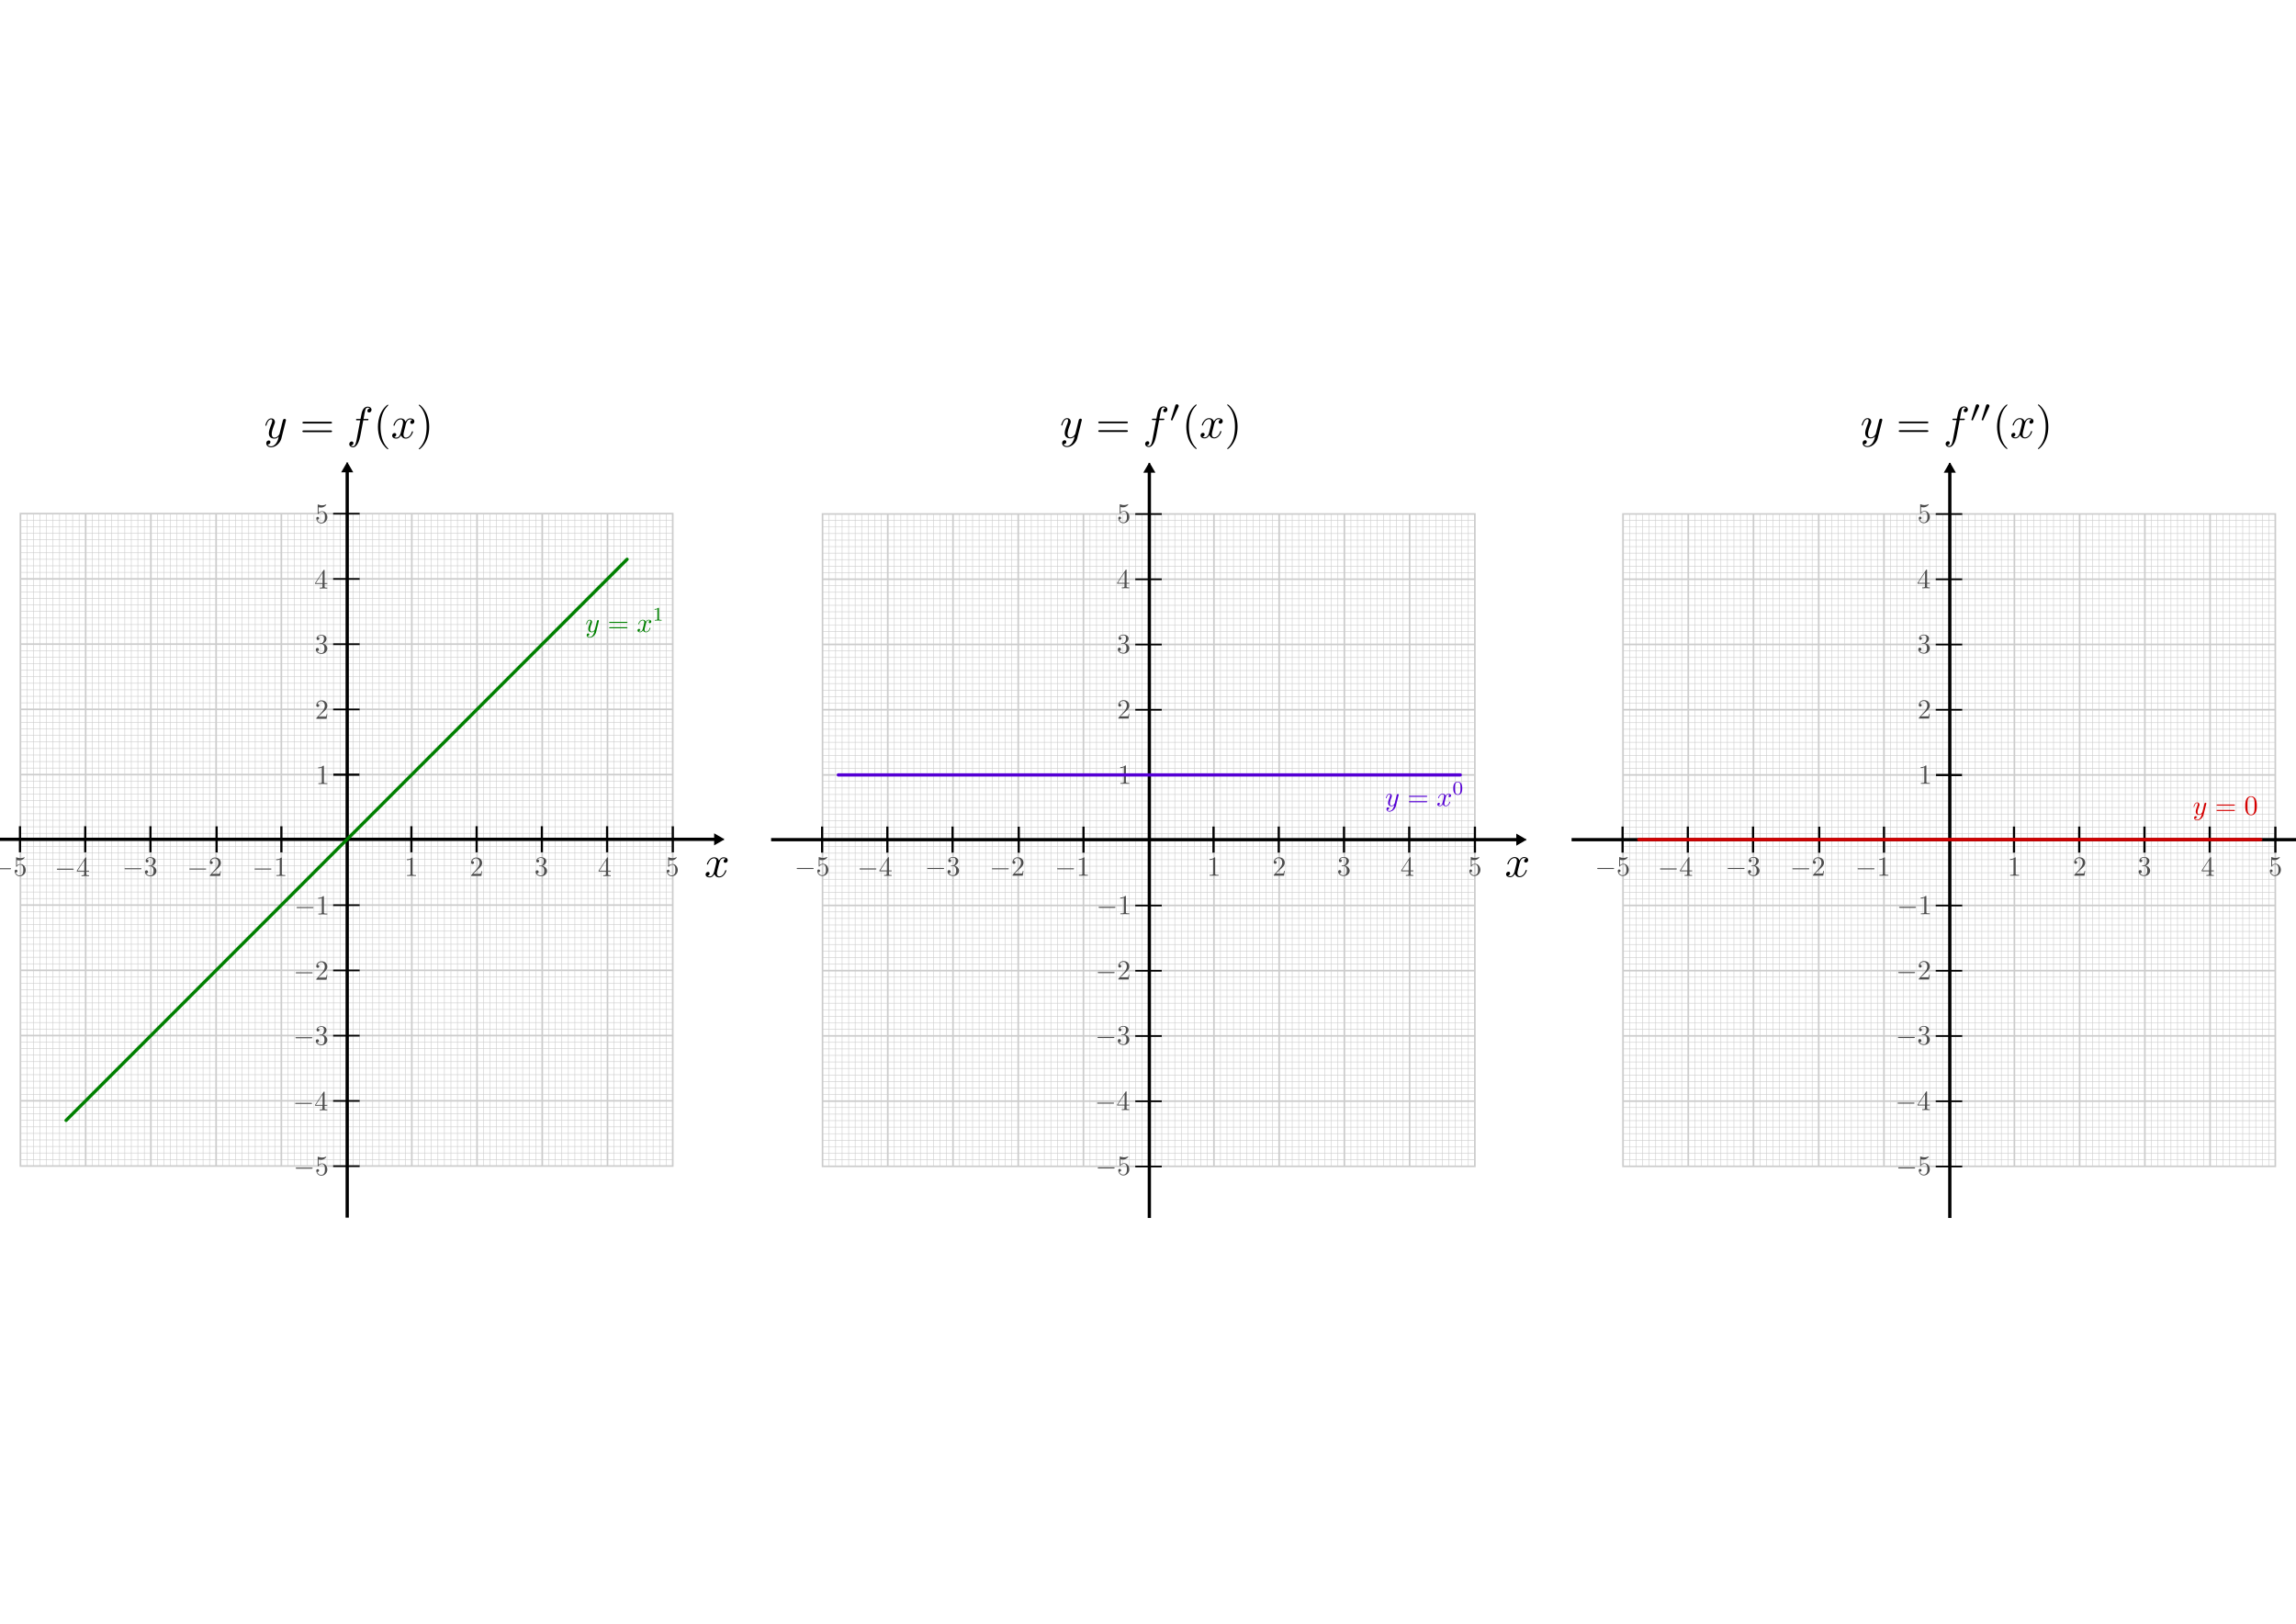 <svg xmlns:ns0="http://www.iki.fi/pav/software/textext/" xmlns="http://www.w3.org/2000/svg" xmlns:xlink="http://www.w3.org/1999/xlink" width="2104.724" height="1488.189"><title>Erste und zweite Ableitung einer Geraden</title><defs><marker id="b" orient="auto" overflow="visible"><path d="M2.308 0l-3.46 2v-4l3.46 2z" fill-rule="evenodd" stroke="#000" stroke-width=".4pt"/></marker></defs><g transform="translate(0 435.827)"><use transform="translate(-841.335 -1073.496) scale(4.623)" height="1052.362" width="744.094" xlink:href="#textext-082fa4b4-3" x="231.736" y="134.765" fill="green"/><use transform="translate(-841.335 -1073.496) scale(4.623)" height="1052.362" width="744.094" xlink:href="#textext-082fa4b4-3" x="231.736" y="134.765" fill="green"/><g fill="green" transform="translate(-841.335 -1073.496) scale(4.623)"><use y="134.765" x="223.432" xlink:href="#textext-082fa4b4-0" width="744.094" height="1052.362"/><use y="134.765" x="231.417" xlink:href="#textext-082fa4b4-2" width="744.094" height="1052.362"/><use y="134.765" x="231.736" xlink:href="#textext-082fa4b4-3" width="744.094" height="1052.362"/><use y="134.765" x="239.273" xlink:href="#textext-082fa4b4-1" width="744.094" height="1052.362"/><use y="134.765" x="249.472" xlink:href="#textext-082fa4b4-2" width="744.094" height="1052.362"/><use y="134.765" x="249.791" xlink:href="#textext-082fa4b4-3" width="744.094" height="1052.362"/><use y="136.259" x="254.284" xlink:href="#textext-082fa4b4-4" width="744.094" height="1052.362"/><use y="134.765" x="260.967" xlink:href="#textext-082fa4b4-6" width="744.094" height="1052.362"/><use y="134.765" x="270.612" xlink:href="#textext-082fa4b4-2" width="744.094" height="1052.362"/><use y="134.765" x="270.931" xlink:href="#textext-082fa4b4-3" width="744.094" height="1052.362"/><use y="136.259" x="275.425" xlink:href="#textext-082fa4b4-5" width="744.094" height="1052.362"/></g><g fill="green" transform="translate(-841.335 -1073.496) scale(4.623)"><use y="134.765" x="223.432" xlink:href="#textext-082fa4b4-0" width="744.094" height="1052.362"/><use y="134.765" x="231.417" xlink:href="#textext-082fa4b4-2" width="744.094" height="1052.362"/><use y="134.765" x="231.736" xlink:href="#textext-082fa4b4-3" width="744.094" height="1052.362"/><use y="134.765" x="239.273" xlink:href="#textext-082fa4b4-1" width="744.094" height="1052.362"/><use y="134.765" x="249.472" xlink:href="#textext-082fa4b4-2" width="744.094" height="1052.362"/><use y="134.765" x="249.791" xlink:href="#textext-082fa4b4-3" width="744.094" height="1052.362"/><use y="136.259" x="254.284" xlink:href="#textext-082fa4b4-4" width="744.094" height="1052.362"/><use y="134.765" x="260.967" xlink:href="#textext-082fa4b4-6" width="744.094" height="1052.362"/><use y="134.765" x="270.612" xlink:href="#textext-082fa4b4-2" width="744.094" height="1052.362"/><use y="134.765" x="270.931" xlink:href="#textext-082fa4b4-3" width="744.094" height="1052.362"/><use y="136.259" x="275.425" xlink:href="#textext-082fa4b4-5" width="744.094" height="1052.362"/></g><g fill="green" transform="translate(-841.335 -1073.496) scale(4.623)"><use y="134.765" x="223.432" xlink:href="#textext-082fa4b4-0" width="744.094" height="1052.362"/><use y="134.765" x="231.417" xlink:href="#textext-082fa4b4-2" width="744.094" height="1052.362"/><use y="134.765" x="231.736" xlink:href="#textext-082fa4b4-3" width="744.094" height="1052.362"/><use y="134.765" x="239.273" xlink:href="#textext-082fa4b4-1" width="744.094" height="1052.362"/><use y="134.765" x="249.472" xlink:href="#textext-082fa4b4-2" width="744.094" height="1052.362"/><use y="134.765" x="249.791" xlink:href="#textext-082fa4b4-3" width="744.094" height="1052.362"/><use y="136.259" x="254.284" xlink:href="#textext-082fa4b4-4" width="744.094" height="1052.362"/><use y="134.765" x="260.967" xlink:href="#textext-082fa4b4-6" width="744.094" height="1052.362"/><use y="134.765" x="270.612" xlink:href="#textext-082fa4b4-2" width="744.094" height="1052.362"/><use y="134.765" x="270.931" xlink:href="#textext-082fa4b4-3" width="744.094" height="1052.362"/><use y="136.259" x="275.425" xlink:href="#textext-082fa4b4-5" width="744.094" height="1052.362"/></g><path fill="#fff" stroke="#fff" stroke-width="2" stroke-linecap="round" d="M-62.932-103.089h2230.588v822.714H-62.932z"/><path d="M78.518 34.935v597.956m59.796-597.956v597.956M198.11 34.935v597.956m59.795-597.956v597.956M317.7 34.935v597.956m59.796-597.956v597.956m59.796-597.956v597.956m59.795-597.956v597.956m59.796-597.956v597.956M18.723 94.73h597.955M18.723 154.526h597.955M18.723 214.322h597.955M18.723 274.118h597.955M18.723 333.913h597.955M18.723 393.709h597.955M18.723 453.504h597.955M18.723 513.3h597.955M18.723 573.095h597.955" stroke-width="1.5" stroke="#ccc" fill="none"/><path d="M24.702 34.935v597.956m5.98-597.956v597.956m5.979-597.956v597.956M42.64 34.935v597.956m5.98-597.956v597.956M54.6 34.935v597.956m5.98-597.956v597.956m5.98-597.956v597.956m5.979-597.956v597.956M84.498 34.935v597.956m5.979-597.956v597.956m5.98-597.956v597.956m5.979-597.956v597.956m5.98-597.956v597.956m5.98-597.956v597.956m5.979-597.956v597.956m5.98-597.956v597.956m5.979-597.956v597.956m11.959-597.956v597.956m5.98-597.956v597.956m5.979-597.956v597.956m5.98-597.956v597.956m5.98-597.956v597.956m5.979-597.956v597.956m5.979-597.956v597.956m5.98-597.956v597.956m5.98-597.956v597.956m11.959-597.956v597.956m5.979-597.956v597.956m5.98-597.956v597.956m5.98-597.956v597.956m5.979-597.956v597.956m5.98-597.956v597.956m5.979-597.956v597.956m5.98-597.956v597.956m5.979-597.956v597.956m11.96-597.956v597.956m5.979-597.956v597.956m5.98-597.956v597.956m5.979-597.956v597.956m5.98-597.956v597.956m5.979-597.956v597.956m5.98-597.956v597.956m5.979-597.956v597.956m5.98-597.956v597.956M323.68 34.935v597.956m5.98-597.956v597.956m5.98-597.956v597.956m5.979-597.956v597.956m5.979-597.956v597.956m5.98-597.956v597.956m5.979-597.956v597.956m5.98-597.956v597.956m5.98-597.956v597.956m11.959-597.956v597.956m5.979-597.956v597.956m5.98-597.956v597.956m5.979-597.956v597.956m5.98-597.956v597.956m5.979-597.956v597.956m5.98-597.956v597.956m5.98-597.956v597.956m5.979-597.956v597.956m11.959-597.956v597.956m5.979-597.956v597.956m5.98-597.956v597.956m5.98-597.956v597.956m5.98-597.956v597.956m5.979-597.956v597.956m5.98-597.956v597.956m5.979-597.956v597.956m5.98-597.956v597.956m11.959-597.956v597.956m5.979-597.956v597.956m5.98-597.956v597.956m5.98-597.956v597.956m5.979-597.956v597.956m5.98-597.956v597.956m5.979-597.956v597.956m5.98-597.956v597.956m5.979-597.956v597.956m11.959-597.956v597.956m5.98-597.956v597.956m5.98-597.956v597.956m5.979-597.956v597.956m5.979-597.956v597.956m5.98-597.956v597.956m5.98-597.956v597.956m5.98-597.956v597.956m5.979-597.956v597.956M18.723 40.915h597.955M18.723 46.894h597.955m-597.955 5.98h597.955M18.723 58.853h597.955m-597.955 5.98h597.955m-597.955 5.98h597.955M18.723 76.792h597.955m-597.955 5.98h597.955M18.723 88.751h597.955M18.723 100.71h597.955m-597.955 5.98h597.955m-597.955 5.98h597.955m-597.955 5.979h597.955m-597.955 5.98h597.955m-597.955 5.979h597.955m-597.955 5.98h597.955m-597.955 5.979h597.955m-597.955 5.98h597.955M18.723 160.506h597.955m-597.955 5.98h597.955m-597.955 5.979h597.955m-597.955 5.98h597.955m-597.955 5.979h597.955m-597.955 5.98h597.955m-597.955 5.979h597.955m-597.955 5.98h597.955m-597.955 5.979h597.955m-597.955 11.96h597.955m-597.955 5.979h597.955M18.723 232.26h597.955m-597.955 5.98h597.955m-597.955 5.98h597.955M18.723 250.2h597.955m-597.955 5.979h597.955m-597.955 5.979h597.955m-597.955 5.98h597.955M18.723 280.097h597.955m-597.955 5.98h597.955m-597.955 5.979h597.955m-597.955 5.98h597.955m-597.955 5.979h597.955m-597.955 5.98h597.955m-597.955 5.979h597.955m-597.955 5.98h597.955m-597.955 5.98h597.955M18.723 339.893h597.955m-597.955 5.979h597.955m-597.955 5.98h597.955m-597.955 5.979h597.955M18.723 363.81h597.955m-597.955 5.98h597.955m-597.955 5.98h597.955m-597.955 5.98h597.955m-597.955 5.98h597.955M18.723 399.688h597.955m-597.955 5.98h597.955m-597.955 5.979h597.955m-597.955 5.98h597.955m-597.955 5.98h597.955m-597.955 5.979h597.955m-597.955 5.98h597.955m-597.955 5.979h597.955m-597.955 5.98h597.955M18.723 459.484h597.955m-597.955 5.979h597.955m-597.955 5.98h597.955m-597.955 5.98h597.955m-597.955 5.979h597.955m-597.955 5.98h597.955m-597.955 5.979h597.955M18.723 501.34h597.955m-597.955 5.98h597.955M18.723 519.28h597.955m-597.955 5.979h597.955m-597.955 5.98h597.955m-597.955 5.979h597.955m-597.955 5.98h597.955m-597.955 5.979h597.955m-597.955 5.98h597.955m-597.955 5.979h597.955m-597.955 5.98h597.955M18.723 579.075h597.955m-597.955 5.98h597.955m-597.955 5.979h597.955m-597.955 5.98h597.955m-597.955 5.979h597.955m-597.955 5.98h597.955m-597.955 5.979h597.955m-597.955 5.98h597.955m-597.955 5.979h597.955" stroke-width=".5" stroke="#ccc" fill="none"/><path fill="none" stroke="#ccc" stroke-width="1.5" d="M18.723 34.935h597.956v597.956H18.723z"/><g transform="translate(-109.624 -767.752) scale(1.645)"><use xlink:href="#a" transform="rotate(-90 260.13 669.425)" width="744.094" height="1052.362"/><path d="M267.064 597.056h-14.788m14.788-36.353h-14.788m14.788-36.353h-14.788m14.788-36.353h-14.788m14.788 218.118h-14.788m14.788 36.353h-14.788m14.788 36.352h-14.788m14.788 36.354h-14.788m14.788 36.352h-14.788" fill="none" stroke="#000" stroke-width=".947"/><path d="M266.94 633.409H252.4" fill="none" stroke="#000" stroke-width="1.216"/></g><path d="M659.226 355.594c.256-1.022 1.215-4.793 4.027-4.793.191 0 1.214 0 2.044.511-1.15.256-1.917 1.215-1.917 2.237 0 .64.448 1.406 1.534 1.406.895 0 2.173-.703 2.173-2.364 0-2.11-2.365-2.684-3.77-2.684-2.365 0-3.771 2.172-4.282 3.067-1.023-2.684-3.196-3.067-4.41-3.067-4.218 0-6.582 5.24-6.582 6.262 0 .448.447.448.511.448.32 0 .448-.128.511-.448 1.406-4.345 4.09-5.368 5.496-5.368.767 0 2.173.384 2.173 2.748 0 1.278-.703 3.962-2.173 9.714-.639 2.492-2.109 4.218-3.898 4.218-.256 0-1.15 0-2.045-.512 1.023-.255 1.917-1.086 1.917-2.236 0-1.087-.894-1.406-1.47-1.406-1.278 0-2.236 1.022-2.236 2.364 0 1.854 1.98 2.684 3.77 2.684 2.748 0 4.218-2.875 4.282-3.067.511 1.47 1.98 3.067 4.41 3.067 4.217 0 6.518-5.24 6.518-6.262 0-.448-.32-.448-.448-.448-.383 0-.447.192-.575.448-1.342 4.41-4.09 5.368-5.368 5.368-1.597 0-2.237-1.278-2.237-2.684 0-.895.192-1.79.64-3.58zm0 0"/><g transform="translate(-109.624 -767.752) scale(1.645)"><path id="a" d="M49.357 669.425h417.187" fill="none" stroke="#000" stroke-width="1.824" marker-end="url(#b)"/><path d="M295.897 662.12v14.54" id="c" fill="none" stroke="#000" stroke-width="1.216"/><use height="1052.362" width="744.094" transform="translate(36.353)" xlink:href="#c"/><use height="1052.362" width="744.094" transform="translate(72.706)" xlink:href="#c"/><use height="1052.362" width="744.094" transform="translate(109.059)" xlink:href="#c"/><use height="1052.362" width="744.094" transform="translate(-145.412)" xlink:href="#c"/><use height="1052.362" width="744.094" transform="translate(-181.765)" xlink:href="#c"/><use height="1052.362" width="744.094" transform="translate(-218.118)" xlink:href="#c"/><use xlink:href="#c" transform="translate(-108.544 .07)" width="744.094" height="1052.362"/><use xlink:href="#c" transform="translate(-72.456 .035)" width="1052.362" height="744.094"/><use xlink:href="#c" transform="translate(145.662 .035)" width="1052.362" height="744.094"/></g><g fill="#4d4d4d" stroke="green" stroke-width="1.18"><g transform="translate(-197.243 24.44) scale(2.542)" ns0:preamble="/home/waldgeist/data/sphinx/test.tex" ns0:text="$1$"><defs><symbol id="d" overflow="visible"><path d="M2.938-6.375c0-.25 0-.266-.235-.266C2.078-6 1.203-6 .891-6v.313c.203 0 .78 0 1.296-.266v5.172c0 .36-.03.469-.921.469H.953V0c.344-.031 1.203-.031 1.61-.031.39 0 1.265 0 1.609.031v-.313h-.313c-.906 0-.921-.109-.921-.468zm0 0" stroke="none"/></symbol></defs><use height="1052.362" width="744.094" y="134.765" x="223.432" xlink:href="#d"/></g><g ns0:text="$-1$" ns0:preamble="/home/waldgeist/data/sphinx/test.tex" transform="translate(-336.76 24.44) scale(2.542)"><defs><symbol overflow="visible" id="e"><path d="M6.563-2.297c.171 0 .359 0 .359-.203 0-.188-.188-.188-.36-.188h-5.39c-.172 0-.344 0-.344.188 0 .203.172.203.344.203zm0 0" stroke="none"/></symbol><symbol overflow="visible" id="f"><path d="M2.938-6.375c0-.25 0-.266-.235-.266C2.078-6 1.203-6 .891-6v.313c.203 0 .78 0 1.296-.266v5.172c0 .36-.03.469-.921.469H.953V0c.344-.031 1.203-.031 1.61-.031.39 0 1.265 0 1.609.031v-.313h-.313c-.906 0-.921-.109-.921-.468zm0 0" stroke="none"/></symbol></defs><use height="1052.362" width="744.094" xlink:href="#e" x="223.432" y="134.765"/><use height="1052.362" width="744.094" xlink:href="#f" x="231.181" y="134.765"/></g><g transform="translate(-396.554 24.44) scale(2.542)" ns0:preamble="/home/waldgeist/data/sphinx/test.tex" ns0:text="$-2$"><defs><symbol id="g" overflow="visible"><path d="M6.563-2.297c.171 0 .359 0 .359-.203 0-.188-.188-.188-.36-.188h-5.39c-.172 0-.344 0-.344.188 0 .203.172.203.344.203zm0 0" stroke="none"/></symbol><symbol id="h" overflow="visible"><path d="M1.266-.766l1.062-1.03c1.547-1.376 2.14-1.907 2.14-2.907 0-1.14-.89-1.938-2.109-1.938A1.843 1.843 0 0 0 .5-4.828c0 .547.5.547.531.547.172 0 .516-.11.516-.532a.513.513 0 0 0-.531-.515c-.079 0-.094 0-.125.016.218-.657.765-1.016 1.343-1.016.907 0 1.329.812 1.329 1.625 0 .797-.485 1.578-1.047 2.203L.609-.375C.5-.265.5-.235.5 0h3.703l.266-1.734h-.235C4.172-1.438 4.11-1 4-.844c-.063.078-.719.078-.938.078zm0 0" stroke="none"/></symbol></defs><use y="134.765" x="223.432" xlink:href="#g" width="744.094" height="1052.362"/><use y="134.765" x="231.181" xlink:href="#h" width="744.094" height="1052.362"/></g><g ns0:text="$-3$" ns0:preamble="/home/waldgeist/data/sphinx/test.tex" transform="translate(-455.864 24.162) scale(2.542)"><defs><symbol overflow="visible" id="i"><path d="M6.563-2.297c.171 0 .359 0 .359-.203 0-.188-.188-.188-.36-.188h-5.39c-.172 0-.344 0-.344.188 0 .203.172.203.344.203zm0 0" stroke="none"/></symbol><symbol overflow="visible" id="j"><path d="M2.89-3.516c.813-.265 1.391-.953 1.391-1.75 0-.812-.875-1.375-1.828-1.375-1 0-1.765.594-1.765 1.36 0 .328.218.515.515.515.297 0 .5-.218.5-.515 0-.485-.469-.485-.61-.485.298-.5.954-.625 1.313-.625.422 0 .969.22.969 1.11 0 .125-.031.703-.281 1.14-.297.485-.64.516-.89.516a3.29 3.29 0 0 1-.392.031c-.078.016-.14.031-.14.125 0 .11.062.11.234.11h.438c.812 0 1.187.671 1.187 1.656 0 1.36-.687 1.64-1.125 1.64-.437 0-1.187-.171-1.531-.75.344.047.656-.171.656-.546a.537.537 0 0 0-.547-.563c-.25 0-.562.14-.562.578C.422-.437 1.344.22 2.437.22c1.22 0 2.126-.906 2.126-1.922 0-.813-.641-1.594-1.672-1.813zm0 0" stroke="none"/></symbol></defs><use height="1052.362" width="744.094" xlink:href="#i" x="223.432" y="134.765"/><use height="1052.362" width="744.094" xlink:href="#j" x="231.181" y="134.765"/></g><g transform="translate(-517.953 24.58) scale(2.542)" ns0:preamble="/home/waldgeist/data/sphinx/test.tex" ns0:text="$-4$"><defs><symbol id="k" overflow="visible"><path d="M6.563-2.297c.171 0 .359 0 .359-.203 0-.188-.188-.188-.36-.188h-5.39c-.172 0-.344 0-.344.188 0 .203.172.203.344.203zm0 0" stroke="none"/></symbol><symbol id="l" overflow="visible"><path d="M2.938-1.64v.859c0 .36-.032.469-.766.469h-.203V0c.406-.031.922-.031 1.343-.031.422 0 .938 0 1.36.031v-.313h-.219c-.734 0-.75-.109-.75-.468v-.86h.985v-.312h-.985v-4.531c0-.204 0-.266-.172-.266-.078 0-.11 0-.187.125L.28-1.953v.312zm.046-.313H.563l2.421-3.719zm0 0" stroke="none"/></symbol></defs><use height="1052.362" width="744.094" y="134.765" x="223.432" xlink:href="#k"/><use height="1052.362" width="744.094" y="134.765" x="231.181" xlink:href="#l"/></g><g ns0:text="$-5$" ns0:preamble="/home/waldgeist/data/sphinx/test.tex" transform="translate(-575.45 24.162) scale(2.542)"><defs><symbol overflow="visible" id="m"><path d="M6.563-2.297c.171 0 .359 0 .359-.203 0-.188-.188-.188-.36-.188h-5.39c-.172 0-.344 0-.344.188 0 .203.172.203.344.203zm0 0" stroke="none"/></symbol><symbol overflow="visible" id="n"><path d="M4.469-2c0-1.188-.813-2.188-1.89-2.188-.47 0-.907.157-1.267.516v-1.953c.204.063.532.125.844.125 1.235 0 1.938-.906 1.938-1.031 0-.063-.032-.11-.11-.11 0 0-.03 0-.078.032a3.22 3.22 0 0 1-1.36.296 3.4 3.4 0 0 1-1.327-.28c-.078-.032-.094-.032-.11-.032C1-6.625 1-6.547 1-6.391v2.954c0 .171 0 .25.14.25.079 0 .094-.016.141-.079.11-.156.469-.703 1.282-.703.515 0 .765.453.843.64.156.376.188.75.188 1.25 0 .36 0 .954-.25 1.376-.235.39-.61.64-1.063.64-.719 0-1.297-.53-1.469-1.109.032 0 .063.016.172.016.329 0 .5-.25.5-.485 0-.25-.171-.5-.5-.5-.14 0-.484.079-.484.532C.5-.75 1.188.219 2.297.219 3.453.219 4.469-.734 4.469-2zm0 0" stroke="none"/></symbol></defs><use height="1052.362" width="744.094" xlink:href="#m" x="223.432" y="134.765"/><use height="1052.362" width="744.094" xlink:href="#n" x="231.181" y="134.765"/></g><g transform="translate(-137.329 24.44) scale(2.542)" ns0:preamble="/home/waldgeist/data/sphinx/test.tex" ns0:text="$2$"><defs><symbol id="o" overflow="visible"><path d="M1.266-.766l1.062-1.03c1.547-1.376 2.14-1.907 2.14-2.907 0-1.14-.89-1.938-2.109-1.938A1.843 1.843 0 0 0 .5-4.828c0 .547.5.547.531.547.172 0 .516-.11.516-.532a.513.513 0 0 0-.531-.515c-.079 0-.094 0-.125.016.218-.657.765-1.016 1.343-1.016.907 0 1.329.812 1.329 1.625 0 .797-.485 1.578-1.047 2.203L.609-.375C.5-.265.5-.235.5 0h3.703l.266-1.734h-.235C4.172-1.438 4.11-1 4-.844c-.063.078-.719.078-.938.078zm0 0" stroke="none"/></symbol></defs><use y="134.765" x="223.432" xlink:href="#o" transform="translate(-.019)" width="744.094" height="1052.362"/></g><g ns0:text="$3$" ns0:preamble="/home/waldgeist/data/sphinx/test.tex" transform="translate(-78.08 24.162) scale(2.542)"><defs><symbol overflow="visible" id="p"><path d="M2.89-3.516c.813-.265 1.391-.953 1.391-1.75 0-.812-.875-1.375-1.828-1.375-1 0-1.765.594-1.765 1.36 0 .328.218.515.515.515.297 0 .5-.218.5-.515 0-.485-.469-.485-.61-.485.298-.5.954-.625 1.313-.625.422 0 .969.22.969 1.11 0 .125-.031.703-.281 1.14-.297.485-.64.516-.89.516a3.29 3.29 0 0 1-.392.031c-.078.016-.14.031-.14.125 0 .11.062.11.234.11h.438c.812 0 1.187.671 1.187 1.656 0 1.36-.687 1.64-1.125 1.64-.437 0-1.187-.171-1.531-.75.344.047.656-.171.656-.546a.537.537 0 0 0-.547-.563c-.25 0-.562.14-.562.578C.422-.437 1.344.22 2.437.22c1.22 0 2.126-.906 2.126-1.922 0-.813-.641-1.594-1.672-1.813zm0 0" stroke="none"/></symbol></defs><use height="1052.362" width="744.094" xlink:href="#p" x="223.432" y="134.765"/></g><g transform="translate(-19.977 24.58) scale(2.542)" ns0:preamble="/home/waldgeist/data/sphinx/test.tex" ns0:text="$4$"><defs><symbol id="q" overflow="visible"><path d="M2.938-1.64v.859c0 .36-.032.469-.766.469h-.203V0c.406-.031.922-.031 1.343-.031.422 0 .938 0 1.36.031v-.313h-.219c-.734 0-.75-.109-.75-.468v-.86h.985v-.312h-.985v-4.531c0-.204 0-.266-.172-.266-.078 0-.11 0-.187.125L.28-1.953v.312zm.046-.313H.563l2.421-3.719zm0 0" stroke="none"/></symbol></defs><use y="134.765" x="223.432" xlink:href="#q" width="744.094" height="1052.362"/></g><g ns0:text="$5$" ns0:preamble="/home/waldgeist/data/sphinx/test.tex" transform="translate(41.99 24.162) scale(2.542)"><defs><symbol overflow="visible" id="r"><path d="M4.469-2c0-1.188-.813-2.188-1.89-2.188-.47 0-.907.157-1.267.516v-1.953c.204.063.532.125.844.125 1.235 0 1.938-.906 1.938-1.031 0-.063-.032-.11-.11-.11 0 0-.03 0-.078.032a3.22 3.22 0 0 1-1.36.296 3.4 3.4 0 0 1-1.327-.28c-.078-.032-.094-.032-.11-.032C1-6.625 1-6.547 1-6.391v2.954c0 .171 0 .25.14.25.079 0 .094-.016.141-.079.11-.156.469-.703 1.282-.703.515 0 .765.453.843.64.156.376.188.75.188 1.25 0 .36 0 .954-.25 1.376-.235.39-.61.64-1.063.64-.719 0-1.297-.53-1.469-1.109.032 0 .063.016.172.016.329 0 .5-.25.5-.485 0-.25-.171-.5-.5-.5-.14 0-.484.079-.484.532C.5-.75 1.188.219 2.297.219 3.453.219 4.469-.734 4.469-2zm0 0" stroke="none"/></symbol></defs><use height="1052.362" width="744.094" xlink:href="#r" x="223.432" y="134.765"/></g></g><g fill="#4d4d4d" stroke="#4d4d4d" stroke-width="1.18"><g ns0:preamble="/home/waldgeist/data/sphinx/test.tex" ns0:text="$-1$" transform="translate(-298.22 59.752) scale(2.542)"><use y="134.765" x="223.432" xlink:href="#e" width="744.094" height="1052.362"/><use y="134.765" x="231.181" xlink:href="#f" width="744.094" height="1052.362"/></g><g ns0:text="$-2$" ns0:preamble="/home/waldgeist/data/sphinx/test.tex" transform="translate(-298.974 119.534) scale(2.542)"><use height="1052.362" width="744.094" xlink:href="#g" x="223.432" y="134.765"/><use height="1052.362" width="744.094" xlink:href="#h" x="231.181" y="134.765"/></g><g ns0:preamble="/home/waldgeist/data/sphinx/test.tex" ns0:text="$-3$" transform="translate(-299.213 179.038) scale(2.542)"><use y="134.765" x="223.432" xlink:href="#i" width="744.094" height="1052.362"/><use y="134.765" x="231.181" xlink:href="#j" width="744.094" height="1052.362"/></g><g ns0:text="$-4$" ns0:preamble="/home/waldgeist/data/sphinx/test.tex" transform="translate(-299.53 239.237) scale(2.542)"><use xlink:href="#k" x="223.432" y="134.765" width="744.094" height="1052.362"/><use xlink:href="#l" x="231.181" y="134.765" width="744.094" height="1052.362"/></g><g ns0:preamble="/home/waldgeist/data/sphinx/test.tex" ns0:text="$-5$" transform="translate(-298.974 298.601) scale(2.542)"><use y="134.765" x="223.432" xlink:href="#m" width="744.094" height="1052.362"/><use y="134.765" x="231.181" xlink:href="#n" width="744.094" height="1052.362"/></g><use xlink:href="#d" x="223.432" y="134.765" width="744.094" height="1052.362" transform="translate(-278.518 -59.811) scale(2.542)" ns0:text="$1$" ns0:preamble="/home/waldgeist/data/sphinx/test.tex"/><use height="1052.362" width="744.094" transform="translate(-279.273 -119.593) scale(2.542)" xlink:href="#o" x="223.432" y="134.765" ns0:text="$2$" ns0:preamble="/home/waldgeist/data/sphinx/test.tex"/><use y="134.765" x="223.432" xlink:href="#p" width="744.094" height="1052.362" transform="translate(-279.511 -179.652) scale(2.542)" ns0:preamble="/home/waldgeist/data/sphinx/test.tex" ns0:text="$3$"/><use height="1052.362" width="744.094" xlink:href="#q" x="223.432" y="134.765" transform="translate(-279.83 -239.017) scale(2.542)" ns0:text="$4$" ns0:preamble="/home/waldgeist/data/sphinx/test.tex"/><use y="134.765" x="223.432" xlink:href="#r" width="744.094" height="1052.362" transform="translate(-279.273 -299.216) scale(2.542)" ns0:preamble="/home/waldgeist/data/sphinx/test.tex" ns0:text="$5$"/></g><path d="M60.58 591.034L574.822 76.792" fill="green" stroke="green" stroke-width="3" stroke-linecap="round"/><g ns0:preamble="/home/waldgeist/data/sphinx/test.tex" ns0:text="$y = f(x)$" transform="translate(-674.013 -586.816) scale(4.1)"><defs><symbol id="s" overflow="visible"><path d="M4.844-3.797c.047-.14.047-.156.047-.234 0-.172-.141-.266-.297-.266a.455.455 0 0 0-.344.203c-.016.063-.11.36-.14.547-.079.25-.141.531-.204.797L3.453-.953c-.031.14-.469.844-1.125.844-.5 0-.61-.438-.61-.813 0-.453.173-1.078.5-1.953.157-.406.204-.516.204-.719 0-.437-.313-.812-.813-.812-.953 0-1.312 1.453-1.312 1.531 0 .11.094.11.11.11.109 0 .109-.032.156-.188.28-.938.671-1.235 1.015-1.235.078 0 .25 0 .25.313 0 .25-.11.516-.172.703-.406 1.063-.578 1.625-.578 2.094 0 .89.625 1.187 1.219 1.187.39 0 .719-.171 1-.453-.125.516-.25 1.016-.64 1.547-.266.328-.641.625-1.095.625-.14 0-.593-.031-.765-.422.156 0 .297 0 .422-.125a.493.493 0 0 0 .203-.406c0-.313-.266-.344-.36-.344C.829.531.5.687.5 1.171c0 .5.438.876 1.063.876 1.015 0 2.046-.906 2.328-2.031zm0 0"/></symbol><symbol id="u" overflow="visible"><path d="M3.656-3.984h.86c.203 0 .296 0 .296-.204 0-.109-.093-.109-.265-.109h-.828l.203-1.14c.047-.204.187-.907.25-1.032.078-.187.25-.343.469-.343.03 0 .296 0 .484.187a.557.557 0 0 0-.547.531c0 .235.188.36.375.36.266 0 .547-.235.547-.61 0-.453-.453-.687-.86-.687-.343 0-.968.187-1.265 1.172-.063.203-.094.312-.328 1.562h-.688c-.203 0-.312 0-.312.188 0 .125.094.125.281.125h.656L2.25-.047c-.188.969-.36 1.875-.875 1.875-.047 0-.281 0-.484-.187.468-.032.562-.391.562-.532 0-.234-.187-.359-.375-.359-.266 0-.547.234-.547.61 0 .437.438.687.844.687.547 0 .953-.594 1.125-.969.328-.625.547-1.828.563-1.906zm0 0"/></symbol><symbol id="w" overflow="visible"><path d="M3.328-3.016c.063-.25.297-1.171.985-1.171.046 0 .296 0 .5.125a.578.578 0 0 0-.47.546c0 .157.11.344.376.344a.546.546 0 0 0 .531-.578c0-.516-.578-.656-.922-.656-.578 0-.922.531-1.047.75-.25-.656-.781-.75-1.078-.75-1.031 0-1.61 1.281-1.61 1.531 0 .11.11.11.126.11.078 0 .11-.032.125-.11.344-1.063 1-1.313 1.344-1.313.187 0 .53.094.53.672 0 .313-.171.97-.53 2.375-.157.61-.516 1.032-.954 1.032-.062 0-.28 0-.5-.125.25-.063.47-.266.47-.547 0-.266-.22-.344-.36-.344-.313 0-.547.25-.547.578 0 .453.484.656.922.656.672 0 1.031-.703 1.047-.75.125.36.484.75 1.078.75 1.031 0 1.594-1.28 1.594-1.53 0-.11-.079-.11-.11-.11-.094 0-.11.047-.14.11-.329 1.077-1 1.312-1.313 1.312-.39 0-.547-.313-.547-.657 0-.218.047-.437.156-.875zm0 0"/></symbol><symbol id="t" overflow="visible"><path d="M6.844-3.266c.156 0 .343 0 .343-.187 0-.203-.187-.203-.328-.203H.891c-.141 0-.329 0-.329.203 0 .187.188.187.329.187zm.015 1.938c.141 0 .329 0 .329-.203 0-.188-.188-.188-.344-.188H.89c-.141 0-.329 0-.329.188 0 .203.188.203.329.203zm0 0"/></symbol><symbol id="v" overflow="visible"><path d="M3.297 2.39c0-.03 0-.046-.172-.218C1.891.922 1.562-.968 1.562-2.5c0-1.734.375-3.469 1.61-4.703.125-.125.125-.14.125-.172 0-.078-.031-.11-.094-.11-.11 0-1 .688-1.594 1.954C1.11-4.438.984-3.328.984-2.5c0 .781.11 1.984.657 3.125C2.25 1.844 3.094 2.5 3.203 2.5c.063 0 .094-.031.094-.11zm0 0"/></symbol><symbol id="x" overflow="visible"><path d="M2.875-2.5c0-.766-.11-1.969-.656-3.11C1.625-6.827.766-7.483.672-7.483a.107.107 0 0 0-.11.109c0 .031 0 .047.188.234.984.985 1.547 2.563 1.547 4.641C2.297-.78 1.937.97.703 2.22c-.14.125-.14.14-.14.172 0 .062.046.109.109.109.094 0 1-.688 1.578-1.953.516-1.094.625-2.203.625-3.047zm0 0"/></symbol></defs><use y="134.765" x="223.432" xlink:href="#s" width="1488.189" height="1052.362"/><use y="134.765" x="231.441" xlink:href="#t" width="1488.189" height="1052.362"/><use y="134.765" x="241.957" xlink:href="#u" width="1488.189" height="1052.362"/><use y="134.765" x="247.907" xlink:href="#v" width="1488.189" height="1052.362"/><use y="134.765" x="251.782" xlink:href="#w" width="1488.189" height="1052.362"/><use y="134.765" x="257.476" xlink:href="#x" width="1488.189" height="1052.362"/></g><g transform="translate(-431.79 -199.16) scale(2.542)" ns0:preamble="/home/waldgeist/data/sphinx/test.tex" ns0:text="\\begin{align*}\ny &amp;= x^1 \n\\end{align*}" fill="green" stroke="green" stroke-width="1.18"><defs><symbol id="y" overflow="visible"><path d="M4.844-3.797c.047-.14.047-.156.047-.234 0-.172-.141-.266-.297-.266a.455.455 0 0 0-.344.203c-.016.063-.11.36-.14.547-.079.25-.141.531-.204.797L3.453-.953c-.031.14-.469.844-1.125.844-.5 0-.61-.438-.61-.813 0-.453.173-1.078.5-1.953.157-.406.204-.516.204-.719 0-.437-.313-.812-.813-.812-.953 0-1.312 1.453-1.312 1.531 0 .11.094.11.11.11.109 0 .109-.032.156-.188.28-.938.671-1.235 1.015-1.235.078 0 .25 0 .25.313 0 .25-.11.516-.172.703-.406 1.063-.578 1.625-.578 2.094 0 .89.625 1.187 1.219 1.187.39 0 .719-.171 1-.453-.125.516-.25 1.016-.64 1.547-.266.328-.641.625-1.095.625-.14 0-.593-.031-.765-.422.156 0 .297 0 .422-.125a.493.493 0 0 0 .203-.406c0-.313-.266-.344-.36-.344C.829.531.5.687.5 1.171c0 .5.438.876 1.063.876 1.015 0 2.046-.906 2.328-2.031zm0 0" stroke="none"/></symbol><symbol id="A" overflow="visible"><path d="M3.328-3.016c.063-.25.297-1.171.985-1.171.046 0 .296 0 .5.125a.578.578 0 0 0-.47.546c0 .157.11.344.376.344a.546.546 0 0 0 .531-.578c0-.516-.578-.656-.922-.656-.578 0-.922.531-1.047.75-.25-.656-.781-.75-1.078-.75-1.031 0-1.61 1.281-1.61 1.531 0 .11.11.11.126.11.078 0 .11-.032.125-.11.344-1.063 1-1.313 1.344-1.313.187 0 .53.094.53.672 0 .313-.171.97-.53 2.375-.157.61-.516 1.032-.954 1.032-.062 0-.28 0-.5-.125.25-.063.47-.266.47-.547 0-.266-.22-.344-.36-.344-.313 0-.547.25-.547.578 0 .453.484.656.922.656.672 0 1.031-.703 1.047-.75.125.36.484.75 1.078.75 1.031 0 1.594-1.28 1.594-1.53 0-.11-.079-.11-.11-.11-.094 0-.11.047-.14.11-.329 1.077-1 1.312-1.313 1.312-.39 0-.547-.313-.547-.657 0-.218.047-.437.156-.875zm0 0" stroke="none"/></symbol><symbol id="z" overflow="visible"><path d="M6.844-3.266c.156 0 .343 0 .343-.187 0-.203-.187-.203-.328-.203H.891c-.141 0-.329 0-.329.203 0 .187.188.187.329.187zm.015 1.938c.141 0 .329 0 .329-.203 0-.188-.188-.188-.344-.188H.89c-.141 0-.329 0-.329.188 0 .203.188.203.329.203zm0 0" stroke="none"/></symbol><symbol id="B" overflow="visible"><path d="M2.328-4.438c0-.187 0-.187-.203-.187-.453.438-1.078.438-1.36.438v.25c.157 0 .626 0 1-.188v3.547c0 .234 0 .328-.687.328H.812V0c.125 0 .985-.031 1.235-.031.219 0 1.094.031 1.25.031v-.25H3.03c-.703 0-.703-.094-.703-.328zm0 0" stroke="none"/></symbol></defs><use y="134.765" x="380.943" xlink:href="#y" width="1488.189" height="1052.362"/><use y="134.765" x="388.953" xlink:href="#z" width="1488.189" height="1052.362"/><use y="134.765" x="399.469" xlink:href="#A" width="1488.189" height="1052.362"/><use y="130.651" x="405.163" xlink:href="#B" width="1488.189" height="1052.362"/></g><g stroke="#ccc" stroke-width="1.018" fill="none"><path d="M813.822 35.235V633.19m59.796-597.955V633.19m59.796-597.955V633.19M993.21 35.235V633.19m59.795-597.955V633.19M1112.8 35.235V633.19m59.796-597.955V633.19m59.796-597.955V633.19m59.795-597.955V633.19M754.027 95.03h597.956m-597.956 59.796h597.956m-597.956 59.796h597.956m-597.956 59.795h597.956m-597.956 59.796h597.956m-597.956 59.795h597.956m-597.956 59.796h597.956M754.027 513.6h597.956m-597.956 59.795h597.956" stroke-width="1.5"/><path d="M760.006 35.235V633.19m5.98-597.955V633.19m5.98-597.955V633.19m5.979-597.955V633.19m5.98-597.955V633.19m5.979-597.955V633.19m5.98-597.955V633.19m5.979-597.955V633.19m5.98-597.955V633.19m11.959-597.955V633.19m5.98-597.955V633.19m5.979-597.955V633.19m5.979-597.955V633.19m5.98-597.955V633.19m5.98-597.955V633.19m5.98-597.955V633.19m5.979-597.955V633.19m5.979-597.955V633.19m11.96-597.955V633.19m5.979-597.955V633.19m5.98-597.955V633.19m5.979-597.955V633.19m5.98-597.955V633.19m5.979-597.955V633.19m5.98-597.955V633.19m5.98-597.955V633.19m5.979-597.955V633.19m11.959-597.955V633.19m5.98-597.955V633.19m5.979-597.955V633.19m5.98-597.955V633.19m5.979-597.955V633.19m5.98-597.955V633.19m5.979-597.955V633.19m5.98-597.955V633.19m5.98-597.955V633.19m11.959-597.955V633.19m5.979-597.955V633.19m5.98-597.955V633.19m5.979-597.955V633.19m5.98-597.955V633.19m5.98-597.955V633.19m5.979-597.955V633.19m5.98-597.955V633.19m5.979-597.955V633.19m11.959-597.955V633.19m5.98-597.955V633.19m5.98-597.955V633.19m5.979-597.955V633.19m5.98-597.955V633.19m5.979-597.955V633.19m5.98-597.955V633.19m5.979-597.955V633.19m5.979-597.955V633.19m11.96-597.955V633.19m5.98-597.955V633.19m5.98-597.955V633.19m5.979-597.955V633.19m5.979-597.955V633.19m5.98-597.955V633.19m5.979-597.955V633.19m5.98-597.955V633.19m5.98-597.955V633.19m11.959-597.955V633.19m5.979-597.955V633.19m5.98-597.955V633.19m5.979-597.955V633.19m5.98-597.955V633.19m5.979-597.955V633.19m5.98-597.955V633.19m5.98-597.955V633.19m5.979-597.955V633.19m11.959-597.955V633.19m5.979-597.955V633.19m5.98-597.955V633.19m5.98-597.955V633.19m5.98-597.955V633.19m5.979-597.955V633.19m5.98-597.955V633.19m5.979-597.955V633.19m5.98-597.955V633.19m11.959-597.955V633.19m5.979-597.955V633.19m5.98-597.955V633.19m5.98-597.955V633.19m5.979-597.955V633.19m5.98-597.955V633.19m5.979-597.955V633.19m5.98-597.955V633.19m5.979-597.955V633.19M754.027 41.214h597.956m-597.956 5.98h597.956m-597.956 5.979h597.956m-597.956 5.98h597.956m-597.956 5.98h597.956m-597.956 5.979h597.956m-597.956 5.98h597.956m-597.956 5.979h597.956M754.027 89.05h597.956m-597.956 11.96h597.956m-597.956 5.98h597.956m-597.956 5.979h597.956m-597.956 5.98h597.956m-597.956 5.979h597.956m-597.956 5.98h597.956m-597.956 5.979h597.956m-597.956 5.98h597.956m-597.956 5.979h597.956m-597.956 11.96h597.956m-597.956 5.979h597.956m-597.956 5.98h597.956m-597.956 5.979h597.956m-597.956 5.98h597.956m-597.956 5.979h597.956m-597.956 5.98h597.956m-597.956 5.979h597.956m-597.956 5.98h597.956m-597.956 11.959h597.956m-597.956 5.979h597.956m-597.956 5.98h597.956m-597.956 5.98h597.956m-597.956 5.98h597.956m-597.956 5.979h597.956m-597.956 5.979h597.956m-597.956 5.98h597.956m-597.956 5.98h597.956m-597.956 11.959h597.956m-597.956 5.979h597.956m-597.956 5.98h597.956m-597.956 5.979h597.956m-597.956 5.98h597.956m-597.956 5.98h597.956m-597.956 5.979h597.956m-597.956 5.98h597.956m-597.956 5.979h597.956m-597.956 11.959h597.956m-597.956 5.98h597.956m-597.956 5.979h597.956m-597.956 5.98h597.956m-597.956 5.979h597.956m-597.956 5.98h597.956m-597.956 5.98h597.956m-597.956 5.98h597.956m-597.956 5.979h597.956m-597.956 11.959h597.956m-597.956 5.98h597.956m-597.956 5.979h597.956m-597.956 5.98h597.956m-597.956 5.979h597.956m-597.956 5.98h597.956m-597.956 5.979h597.956m-597.956 5.98h597.956m-597.956 5.979h597.956m-597.956 11.96h597.956m-597.956 5.979h597.956m-597.956 5.98h597.956m-597.956 5.979h597.956m-597.956 5.98h597.956m-597.956 5.979h597.956m-597.956 5.979h597.956m-597.956 5.98h597.956m-597.956 5.98h597.956m-597.956 11.96h597.956m-597.956 5.979h597.956m-597.956 5.979h597.956m-597.956 5.98h597.956m-597.956 5.979h597.956m-597.956 5.98h597.956m-597.956 5.98h597.956m-597.956 5.979h597.956m-597.956 5.98h597.956m-597.956 11.959h597.956m-597.956 5.979h597.956m-597.956 5.98h597.956m-597.956 5.979h597.956m-597.956 5.98h597.956m-597.956 5.98h597.956m-597.956 5.979h597.956m-597.956 5.98h597.956m-597.956 5.979h597.956" stroke-width=".5"/><path stroke-width="1.5" d="M754.027 35.235h597.956V633.19H754.027z"/></g><g transform="translate(625.68 -767.452) scale(1.645)"><use xlink:href="#a" transform="rotate(-90 260.13 669.425)" width="744.094" height="1052.362"/><path d="M267.064 597.056h-14.788m14.788-36.353h-14.788m14.788-36.353h-14.788m14.788-36.353h-14.788m14.788 218.118h-14.788m14.788 36.353h-14.788m14.788 36.352h-14.788m14.788 36.354h-14.788m14.788 36.352h-14.788" fill="none" stroke="#000" stroke-width=".947"/><path d="M266.94 633.409H252.4" fill="none" stroke="#000" stroke-width="1.216"/></g><path d="M1393.014 355.382c.256-1.023 1.214-4.793 4.026-4.793.192 0 1.214 0 2.045.51-1.15.256-1.917 1.215-1.917 2.238 0 .639.447 1.405 1.534 1.405.894 0 2.173-.703 2.173-2.364 0-2.109-2.365-2.684-3.77-2.684-2.365 0-3.771 2.173-4.283 3.067-1.022-2.684-3.195-3.067-4.41-3.067-4.217 0-6.581 5.24-6.581 6.263 0 .447.447.447.51.447.32 0 .448-.128.512-.447 1.406-4.346 4.09-5.368 5.496-5.368.767 0 2.173.383 2.173 2.748 0 1.278-.703 3.962-2.173 9.713-.64 2.493-2.109 4.218-3.898 4.218-.256 0-1.15 0-2.045-.511 1.022-.256 1.917-1.087 1.917-2.237 0-1.086-.895-1.406-1.47-1.406-1.278 0-2.237 1.023-2.237 2.365 0 1.853 1.981 2.684 3.77 2.684 2.749 0 4.219-2.876 4.282-3.068.512 1.47 1.982 3.068 4.41 3.068 4.218 0 6.518-5.24 6.518-6.263 0-.447-.32-.447-.447-.447-.383 0-.447.191-.575.447-1.342 4.41-4.09 5.368-5.368 5.368-1.598 0-2.237-1.278-2.237-2.684 0-.895.192-1.79.64-3.579zm0 0"/><g transform="translate(625.68 -767.452) scale(1.645)"><path d="M49.357 669.425h417.187" fill="none" stroke="#000" stroke-width="1.824" marker-end="url(#b)"/><path d="M295.897 662.12v14.54" fill="none" stroke="#000" stroke-width="1.216"/><use xlink:href="#c" transform="translate(36.353)" width="744.094" height="1052.362"/><use xlink:href="#c" transform="translate(72.706)" width="744.094" height="1052.362"/><use xlink:href="#c" transform="translate(109.059)" width="744.094" height="1052.362"/><use xlink:href="#c" transform="translate(-145.412)" width="744.094" height="1052.362"/><use xlink:href="#c" transform="translate(-181.765)" width="744.094" height="1052.362"/><use xlink:href="#c" transform="translate(-218.118)" width="744.094" height="1052.362"/><use height="1052.362" width="744.094" transform="translate(-108.544 .07)" xlink:href="#c"/><use height="744.094" width="1052.362" transform="translate(-72.456 .035)" xlink:href="#c"/><use height="744.094" width="1052.362" transform="translate(145.662 .035)" xlink:href="#c"/></g><g fill="#4d4d4d" stroke="green" stroke-width="1.18"><g ns0:preamble="/home/waldgeist/data/sphinx/test.tex" ns0:text="$-1$" transform="translate(436.977 59.54) scale(2.542)"><use y="134.765" x="223.432" xlink:href="#e" width="744.094" height="1052.362"/><use y="134.765" x="231.181" xlink:href="#f" width="744.094" height="1052.362"/></g><g ns0:text="$-2$" ns0:preamble="/home/waldgeist/data/sphinx/test.tex" transform="translate(436.222 119.322) scale(2.542)"><use height="1052.362" width="744.094" xlink:href="#g" x="223.432" y="134.765"/><use height="1052.362" width="744.094" xlink:href="#h" x="231.181" y="134.765"/></g><g ns0:preamble="/home/waldgeist/data/sphinx/test.tex" ns0:text="$-3$" transform="translate(435.984 178.825) scale(2.542)"><use y="134.765" x="223.432" xlink:href="#i" width="744.094" height="1052.362"/><use y="134.765" x="231.181" xlink:href="#j" width="744.094" height="1052.362"/></g><g ns0:text="$-4$" ns0:preamble="/home/waldgeist/data/sphinx/test.tex" transform="translate(435.666 239.024) scale(2.542)"><use xlink:href="#k" x="223.432" y="134.765" width="744.094" height="1052.362"/><use xlink:href="#l" x="231.181" y="134.765" width="744.094" height="1052.362"/></g><g ns0:preamble="/home/waldgeist/data/sphinx/test.tex" ns0:text="$-5$" transform="translate(436.222 298.389) scale(2.542)"><use y="134.765" x="223.432" xlink:href="#m" width="744.094" height="1052.362"/><use y="134.765" x="231.181" xlink:href="#n" width="744.094" height="1052.362"/></g><use xlink:href="#d" x="223.432" y="134.765" width="744.094" height="1052.362" transform="translate(456.678 -60.024) scale(2.542)" ns0:text="$1$" ns0:preamble="/home/waldgeist/data/sphinx/test.tex"/><use height="1052.362" width="744.094" transform="translate(455.923 -119.805) scale(2.542)" xlink:href="#o" x="223.432" y="134.765" ns0:text="$2$" ns0:preamble="/home/waldgeist/data/sphinx/test.tex"/><use y="134.765" x="223.432" xlink:href="#p" width="744.094" height="1052.362" transform="translate(455.685 -179.865) scale(2.542)" ns0:preamble="/home/waldgeist/data/sphinx/test.tex" ns0:text="$3$"/><use height="1052.362" width="744.094" xlink:href="#q" x="223.432" y="134.765" transform="translate(455.367 -239.23) scale(2.542)" ns0:text="$4$" ns0:preamble="/home/waldgeist/data/sphinx/test.tex"/><use y="134.765" x="223.432" xlink:href="#r" width="744.094" height="1052.362" transform="translate(455.923 -299.429) scale(2.542)" ns0:preamble="/home/waldgeist/data/sphinx/test.tex" ns0:text="$5$"/></g><g fill="#4d4d4d" stroke="green" stroke-width="1.18"><use xlink:href="#d" x="223.432" y="134.765" width="744.094" height="1052.362" transform="translate(538.51 24.227) scale(2.542)" ns0:text="$1$" ns0:preamble="/home/waldgeist/data/sphinx/test.tex"/><g ns0:preamble="/home/waldgeist/data/sphinx/test.tex" ns0:text="$-1$" transform="translate(398.993 24.227) scale(2.542)"><use y="134.765" x="223.432" xlink:href="#e" width="744.094" height="1052.362"/><use y="134.765" x="231.181" xlink:href="#f" width="744.094" height="1052.362"/></g><g ns0:text="$-2$" ns0:preamble="/home/waldgeist/data/sphinx/test.tex" transform="translate(339.2 24.227) scale(2.542)"><use height="1052.362" width="744.094" xlink:href="#g" x="223.432" y="134.765"/><use height="1052.362" width="744.094" xlink:href="#h" x="231.181" y="134.765"/></g><g ns0:preamble="/home/waldgeist/data/sphinx/test.tex" ns0:text="$-3$" transform="translate(279.89 23.95) scale(2.542)"><use y="134.765" x="223.432" xlink:href="#i" width="744.094" height="1052.362"/><use y="134.765" x="231.181" xlink:href="#j" width="744.094" height="1052.362"/></g><g ns0:text="$-4$" ns0:preamble="/home/waldgeist/data/sphinx/test.tex" transform="translate(217.801 24.366) scale(2.542)"><use xlink:href="#k" x="223.432" y="134.765" width="744.094" height="1052.362"/><use xlink:href="#l" x="231.181" y="134.765" width="744.094" height="1052.362"/></g><g ns0:preamble="/home/waldgeist/data/sphinx/test.tex" ns0:text="$-5$" transform="translate(160.303 23.95) scale(2.542)"><use y="134.765" x="223.432" xlink:href="#m" width="744.094" height="1052.362"/><use y="134.765" x="231.181" xlink:href="#n" width="744.094" height="1052.362"/></g><use height="1052.362" width="744.094" transform="translate(598.377 24.227) scale(2.542)" xlink:href="#o" x="223.432" y="134.765" ns0:text="$2$" ns0:preamble="/home/waldgeist/data/sphinx/test.tex"/><use y="134.765" x="223.432" xlink:href="#p" width="744.094" height="1052.362" transform="translate(657.674 23.95) scale(2.542)" ns0:preamble="/home/waldgeist/data/sphinx/test.tex" ns0:text="$3$"/><use height="1052.362" width="744.094" xlink:href="#q" x="223.432" y="134.765" transform="translate(715.777 24.366) scale(2.542)" ns0:text="$4$" ns0:preamble="/home/waldgeist/data/sphinx/test.tex"/><use y="134.765" x="223.432" xlink:href="#r" width="744.094" height="1052.362" transform="translate(777.744 23.95) scale(2.542)" ns0:preamble="/home/waldgeist/data/sphinx/test.tex" ns0:text="$5$"/></g><path d="M768.506 274.417h570.105" fill="#5500d4" stroke="#5500d4" stroke-width="3" stroke-linecap="round"/><g ns0:text="$y = f\'(x)$" ns0:preamble="/home/waldgeist/data/sphinx/test.tex" transform="translate(55.562 -587.029) scale(4.1)"><defs><symbol overflow="visible" id="C"><path d="M4.844-3.797c.047-.14.047-.156.047-.234 0-.172-.141-.266-.297-.266a.455.455 0 0 0-.344.203c-.016.063-.11.36-.14.547-.079.25-.141.531-.204.797L3.453-.953c-.031.14-.469.844-1.125.844-.5 0-.61-.438-.61-.813 0-.453.173-1.078.5-1.953.157-.406.204-.516.204-.719 0-.437-.313-.812-.813-.812-.953 0-1.312 1.453-1.312 1.531 0 .11.094.11.11.11.109 0 .109-.032.156-.188.28-.938.671-1.235 1.015-1.235.078 0 .25 0 .25.313 0 .25-.11.516-.172.703-.406 1.063-.578 1.625-.578 2.094 0 .89.625 1.187 1.219 1.187.39 0 .719-.171 1-.453-.125.516-.25 1.016-.64 1.547-.266.328-.641.625-1.095.625-.14 0-.593-.031-.765-.422.156 0 .297 0 .422-.125a.493.493 0 0 0 .203-.406c0-.313-.266-.344-.36-.344C.829.531.5.687.5 1.171c0 .5.438.876 1.063.876 1.015 0 2.046-.906 2.328-2.031zm0 0"/></symbol><symbol overflow="visible" id="E"><path d="M3.656-3.984h.86c.203 0 .296 0 .296-.204 0-.109-.093-.109-.265-.109h-.828l.203-1.14c.047-.204.187-.907.25-1.032.078-.187.25-.343.469-.343.03 0 .296 0 .484.187a.557.557 0 0 0-.547.531c0 .235.188.36.375.36.266 0 .547-.235.547-.61 0-.453-.453-.687-.86-.687-.343 0-.968.187-1.265 1.172-.063.203-.094.312-.328 1.562h-.688c-.203 0-.312 0-.312.188 0 .125.094.125.281.125h.656L2.25-.047c-.188.969-.36 1.875-.875 1.875-.047 0-.281 0-.484-.187.468-.032.562-.391.562-.532 0-.234-.187-.359-.375-.359-.266 0-.547.234-.547.61 0 .437.438.687.844.687.547 0 .953-.594 1.125-.969.328-.625.547-1.828.563-1.906zm0 0"/></symbol><symbol overflow="visible" id="H"><path d="M3.328-3.016c.063-.25.297-1.171.985-1.171.046 0 .296 0 .5.125a.578.578 0 0 0-.47.546c0 .157.11.344.376.344a.546.546 0 0 0 .531-.578c0-.516-.578-.656-.922-.656-.578 0-.922.531-1.047.75-.25-.656-.781-.75-1.078-.75-1.031 0-1.61 1.281-1.61 1.531 0 .11.11.11.126.11.078 0 .11-.032.125-.11.344-1.063 1-1.313 1.344-1.313.187 0 .53.094.53.672 0 .313-.171.97-.53 2.375-.157.61-.516 1.032-.954 1.032-.062 0-.28 0-.5-.125.25-.063.47-.266.47-.547 0-.266-.22-.344-.36-.344-.313 0-.547.25-.547.578 0 .453.484.656.922.656.672 0 1.031-.703 1.047-.75.125.36.484.75 1.078.75 1.031 0 1.594-1.28 1.594-1.53 0-.11-.079-.11-.11-.11-.094 0-.11.047-.14.11-.329 1.077-1 1.312-1.313 1.312-.39 0-.547-.313-.547-.657 0-.218.047-.437.156-.875zm0 0"/></symbol><symbol overflow="visible" id="D"><path d="M6.844-3.266c.156 0 .343 0 .343-.187 0-.203-.187-.203-.328-.203H.891c-.141 0-.329 0-.329.203 0 .187.188.187.329.187zm.015 1.938c.141 0 .329 0 .329-.203 0-.188-.188-.188-.344-.188H.89c-.141 0-.329 0-.329.188 0 .203.188.203.329.203zm0 0"/></symbol><symbol overflow="visible" id="G"><path d="M3.297 2.39c0-.03 0-.046-.172-.218C1.891.922 1.562-.968 1.562-2.5c0-1.734.375-3.469 1.61-4.703.125-.125.125-.14.125-.172 0-.078-.031-.11-.094-.11-.11 0-1 .688-1.594 1.954C1.11-4.438.984-3.328.984-2.5c0 .781.11 1.984.657 3.125C2.25 1.844 3.094 2.5 3.203 2.5c.063 0 .094-.031.094-.11zm0 0"/></symbol><symbol overflow="visible" id="I"><path d="M2.875-2.5c0-.766-.11-1.969-.656-3.11C1.625-6.827.766-7.483.672-7.483a.107.107 0 0 0-.11.109c0 .031 0 .047.188.234.984.985 1.547 2.563 1.547 4.641C2.297-.78 1.937.97.703 2.22c-.14.125-.14.14-.14.172 0 .062.046.109.109.109.094 0 1-.688 1.578-1.953.516-1.094.625-2.203.625-3.047zm0 0"/></symbol><symbol overflow="visible" id="F"><path d="M2.016-3.297c.062-.11.062-.172.062-.219 0-.218-.187-.375-.406-.375-.266 0-.344.22-.375.329L.375-.547a.33.33 0 0 0-.047.11c0 .078.219.156.281.156.047 0 .047-.016.094-.125zm0 0"/></symbol></defs><use height="1052.362" width="1488.189" xlink:href="#C" x="223.432" y="134.765"/><use height="1052.362" width="1488.189" xlink:href="#D" x="231.441" y="134.765"/><use height="1052.362" width="1488.189" xlink:href="#E" x="241.957" y="134.765"/><use height="1052.362" width="1488.189" xlink:href="#F" x="247.907" y="131.15"/><use height="1052.362" width="1488.189" xlink:href="#G" x="250.702" y="134.765"/><use height="1052.362" width="1488.189" xlink:href="#H" x="254.577" y="134.765"/><use height="1052.362" width="1488.189" xlink:href="#I" x="260.271" y="134.765"/></g><g transform="translate(301.365 -39.73) scale(2.542)" ns0:preamble="/home/waldgeist/data/sphinx/test.tex" ns0:text="\\begin{align*}\ny &amp;= x^0\n\\end{align*}" fill="#5500d4" stroke="green" stroke-width="1.18"><defs><symbol id="J" overflow="visible"><path d="M4.844-3.797c.047-.14.047-.156.047-.234 0-.172-.141-.266-.297-.266a.455.455 0 0 0-.344.203c-.016.063-.11.36-.14.547-.079.25-.141.531-.204.797L3.453-.953c-.031.14-.469.844-1.125.844-.5 0-.61-.438-.61-.813 0-.453.173-1.078.5-1.953.157-.406.204-.516.204-.719 0-.437-.313-.812-.813-.812-.953 0-1.312 1.453-1.312 1.531 0 .11.094.11.11.11.109 0 .109-.032.156-.188.28-.938.671-1.235 1.015-1.235.078 0 .25 0 .25.313 0 .25-.11.516-.172.703-.406 1.063-.578 1.625-.578 2.094 0 .89.625 1.187 1.219 1.187.39 0 .719-.171 1-.453-.125.516-.25 1.016-.64 1.547-.266.328-.641.625-1.095.625-.14 0-.593-.031-.765-.422.156 0 .297 0 .422-.125a.493.493 0 0 0 .203-.406c0-.313-.266-.344-.36-.344C.829.531.5.687.5 1.171c0 .5.438.876 1.063.876 1.015 0 2.046-.906 2.328-2.031zm0 0" stroke="none"/></symbol><symbol id="L" overflow="visible"><path d="M3.328-3.016c.063-.25.297-1.171.985-1.171.046 0 .296 0 .5.125a.578.578 0 0 0-.47.546c0 .157.11.344.376.344a.546.546 0 0 0 .531-.578c0-.516-.578-.656-.922-.656-.578 0-.922.531-1.047.75-.25-.656-.781-.75-1.078-.75-1.031 0-1.61 1.281-1.61 1.531 0 .11.11.11.126.11.078 0 .11-.032.125-.11.344-1.063 1-1.313 1.344-1.313.187 0 .53.094.53.672 0 .313-.171.97-.53 2.375-.157.61-.516 1.032-.954 1.032-.062 0-.28 0-.5-.125.25-.063.47-.266.47-.547 0-.266-.22-.344-.36-.344-.313 0-.547.25-.547.578 0 .453.484.656.922.656.672 0 1.031-.703 1.047-.75.125.36.484.75 1.078.75 1.031 0 1.594-1.28 1.594-1.53 0-.11-.079-.11-.11-.11-.094 0-.11.047-.14.11-.329 1.077-1 1.312-1.313 1.312-.39 0-.547-.313-.547-.657 0-.218.047-.437.156-.875zm0 0" stroke="none"/></symbol><symbol id="K" overflow="visible"><path d="M6.844-3.266c.156 0 .343 0 .343-.187 0-.203-.187-.203-.328-.203H.891c-.141 0-.329 0-.329.203 0 .187.188.187.329.187zm.015 1.938c.141 0 .329 0 .329-.203 0-.188-.188-.188-.344-.188H.89c-.141 0-.329 0-.329.188 0 .203.188.203.329.203zm0 0" stroke="none"/></symbol><symbol id="M" overflow="visible"><path d="M3.594-2.219c0-.765-.094-1.328-.406-1.812-.22-.313-.657-.594-1.204-.594C.36-4.625.36-2.719.36-2.219c0 .5 0 2.36 1.625 2.36 1.61 0 1.61-1.86 1.61-2.36zM1.984-.063c-.328 0-.75-.187-.89-.75C1-1.219 1-1.796 1-2.313c0-.515 0-1.046.094-1.421.156-.547.593-.704.89-.704.375 0 .735.235.86.641.11.375.125.875.125 1.485 0 .515 0 1.03-.094 1.468-.14.64-.61.781-.89.781zm0 0" stroke="none"/></symbol></defs><use y="134.765" x="380.943" xlink:href="#J" width="1488.189" height="1052.362"/><use y="134.765" x="388.953" xlink:href="#K" width="1488.189" height="1052.362"/><use y="134.765" x="399.469" xlink:href="#L" width="1488.189" height="1052.362"/><use y="130.651" x="405.163" xlink:href="#M" width="1488.189" height="1052.362"/></g><g stroke="#ccc" stroke-width="1.018" fill="none"><path d="M1547.61 35.235V633.19m59.796-597.955V633.19m59.795-597.955V633.19m59.796-597.955V633.19m59.795-597.955V633.19m59.796-597.955V633.19m59.796-597.955V633.19m59.796-597.955V633.19m59.795-597.955V633.19M1487.814 95.03h597.957m-597.957 59.796h597.957m-597.957 59.796h597.957m-597.957 59.795h597.957m-597.957 59.796h597.957m-597.957 59.795h597.957m-597.957 59.796h597.957M1487.814 513.6h597.957m-597.957 59.795h597.957" stroke-width="1.5"/><path d="M1493.794 35.235V633.19m5.98-597.955V633.19m5.979-597.955V633.19m5.98-597.955V633.19m5.979-597.955V633.19m5.98-597.955V633.19m5.979-597.955V633.19m5.979-597.955V633.19m5.98-597.955V633.19m11.96-597.955V633.19m5.98-597.955V633.19m5.979-597.955V633.19m5.979-597.955V633.19m5.98-597.955V633.19m5.979-597.955V633.19m5.98-597.955V633.19m5.98-597.955V633.19m5.979-597.955V633.19m11.959-597.955V633.19m5.98-597.955V633.19m5.979-597.955V633.19m5.98-597.955V633.19m5.979-597.955V633.19m5.98-597.955V633.19m5.98-597.955V633.19m5.979-597.955V633.19m5.98-597.955V633.19m11.958-597.955V633.19m5.98-597.955V633.19m5.98-597.955V633.19m5.98-597.955V633.19m5.98-597.955V633.19m5.979-597.955V633.19m5.979-597.955V633.19m5.98-597.955V633.19m5.979-597.955V633.19m11.959-597.955V633.19m5.98-597.955V633.19m5.98-597.955V633.19m5.979-597.955V633.19m5.98-597.955V633.19m5.979-597.955V633.19m5.98-597.955V633.19m5.979-597.955V633.19m5.98-597.955V633.19m11.959-597.955V633.19m5.98-597.955V633.19m5.979-597.955V633.19m5.979-597.955V633.19m5.98-597.955V633.19m5.98-597.955V633.19m5.98-597.955V633.19m5.979-597.955V633.19m5.98-597.955V633.19m11.959-597.955V633.19m5.979-597.955V633.19m5.98-597.955V633.19m5.979-597.955V633.19m5.98-597.955V633.19m5.979-597.955V633.19m5.98-597.955V633.19m5.98-597.955V633.19m5.979-597.955V633.19m11.959-597.955V633.19m5.98-597.955V633.19m5.979-597.955V633.19m5.98-597.955V633.19m5.979-597.955V633.19m5.98-597.955V633.19m5.979-597.955V633.19m5.98-597.955V633.19m5.98-597.955V633.19m11.959-597.955V633.19m5.979-597.955V633.19m5.98-597.955V633.19m5.98-597.955V633.19m5.979-597.955V633.19m5.98-597.955V633.19m5.979-597.955V633.19m5.98-597.955V633.19m5.979-597.955V633.19m11.959-597.955V633.19m5.98-597.955V633.19m5.98-597.955V633.19m5.979-597.955V633.19m5.98-597.955V633.19m5.979-597.955V633.19m5.98-597.955V633.19m5.979-597.955V633.19m5.979-597.955V633.19M1487.814 41.214h597.957m-597.957 5.98h597.957m-597.957 5.979h597.957m-597.957 5.98h597.957m-597.957 5.98h597.957m-597.957 5.979h597.957m-597.957 5.98h597.957m-597.957 5.979h597.957m-597.957 5.979h597.957m-597.957 11.96h597.957m-597.957 5.98h597.957m-597.957 5.979h597.957m-597.957 5.98h597.957m-597.957 5.979h597.957m-597.957 5.98h597.957m-597.957 5.979h597.957m-597.957 5.98h597.957m-597.957 5.979h597.957m-597.957 11.96h597.957m-597.957 5.979h597.957m-597.957 5.98h597.957m-597.957 5.979h597.957m-597.957 5.98h597.957m-597.957 5.979h597.957m-597.957 5.98h597.957m-597.957 5.979h597.957m-597.957 5.98h597.957m-597.957 11.959h597.957m-597.957 5.979h597.957m-597.957 5.98h597.957m-597.957 5.98h597.957m-597.957 5.98h597.957m-597.957 5.979h597.957m-597.957 5.979h597.957m-597.957 5.98h597.957m-597.957 5.98h597.957m-597.957 11.959h597.957m-597.957 5.979h597.957m-597.957 5.98h597.957m-597.957 5.979h597.957m-597.957 5.98h597.957m-597.957 5.98h597.957m-597.957 5.979h597.957m-597.957 5.98h597.957m-597.957 5.979h597.957m-597.957 11.959h597.957m-597.957 5.98h597.957m-597.957 5.979h597.957m-597.957 5.98h597.957m-597.957 5.979h597.957m-597.957 5.98h597.957m-597.957 5.98h597.957m-597.957 5.98h597.957m-597.957 5.979h597.957m-597.957 11.959h597.957m-597.957 5.98h597.957m-597.957 5.979h597.957m-597.957 5.98h597.957m-597.957 5.979h597.957m-597.957 5.98h597.957m-597.957 5.979h597.957m-597.957 5.98h597.957m-597.957 5.979h597.957m-597.957 11.96h597.957m-597.957 5.979h597.957m-597.957 5.98h597.957m-597.957 5.979h597.957m-597.957 5.98h597.957m-597.957 5.979h597.957m-597.957 5.979h597.957m-597.957 5.98h597.957m-597.957 5.98h597.957m-597.957 11.96h597.957m-597.957 5.979h597.957m-597.957 5.979h597.957m-597.957 5.98h597.957m-597.957 5.979h597.957m-597.957 5.98h597.957m-597.957 5.98h597.957m-597.957 5.979h597.957m-597.957 5.98h597.957m-597.957 11.959h597.957m-597.957 5.979h597.957m-597.957 5.98h597.957m-597.957 5.979h597.957m-597.957 5.98h597.957m-597.957 5.98h597.957m-597.957 5.979h597.957m-597.957 5.98h597.957m-597.957 5.979h597.957" stroke-width=".5"/><path stroke-width="1.5" d="M1487.814 35.235h597.957V633.19h-597.957z"/></g><g transform="translate(1359.468 -767.452) scale(1.645)"><use height="1052.362" width="744.094" transform="rotate(-90 260.13 669.425)" xlink:href="#a"/><path d="M267.064 597.056h-14.788m14.788-36.353h-14.788m14.788-36.353h-14.788m14.788-36.353h-14.788m14.788 218.118h-14.788m14.788 36.353h-14.788m14.788 36.352h-14.788m14.788 36.354h-14.788m14.788 36.352h-14.788" fill="none" stroke="#000" stroke-width=".947"/><path d="M266.94 633.409H252.4" fill="none" stroke="#000" stroke-width="1.216"/></g><path d="M2126.802 355.382c.255-1.023 1.214-4.793 4.026-4.793.191 0 1.214 0 2.045.51-1.15.256-1.917 1.215-1.917 2.238 0 .639.447 1.405 1.533 1.405.895 0 2.173-.703 2.173-2.364 0-2.109-2.364-2.684-3.77-2.684-2.365 0-3.77 2.173-4.282 3.067-1.023-2.684-3.195-3.067-4.41-3.067-4.217 0-6.582 5.24-6.582 6.263 0 .447.448.447.511.447.32 0 .448-.128.512-.447 1.406-4.346 4.09-5.368 5.496-5.368.766 0 2.172.383 2.172 2.748 0 1.278-.703 3.962-2.172 9.713-.64 2.493-2.11 4.218-3.899 4.218-.255 0-1.15 0-2.045-.511 1.023-.256 1.918-1.087 1.918-2.237 0-1.086-.895-1.406-1.47-1.406-1.278 0-2.237 1.023-2.237 2.365 0 1.853 1.981 2.684 3.77 2.684 2.748 0 4.218-2.876 4.282-3.068.511 1.47 1.981 3.068 4.41 3.068 4.217 0 6.518-5.24 6.518-6.263 0-.447-.32-.447-.447-.447-.384 0-.448.191-.575.447-1.343 4.41-4.09 5.368-5.369 5.368-1.597 0-2.236-1.278-2.236-2.684 0-.895.191-1.79.639-3.579zm0 0"/><g transform="translate(1359.468 -767.452) scale(1.645)"><path d="M49.357 669.425h417.187" fill="none" stroke="#000" stroke-width="1.824" marker-end="url(#b)"/><path d="M295.897 662.12v14.54" fill="none" stroke="#000" stroke-width="1.216"/><use height="1052.362" width="744.094" transform="translate(36.353)" xlink:href="#c"/><use height="1052.362" width="744.094" transform="translate(72.706)" xlink:href="#c"/><use height="1052.362" width="744.094" transform="translate(109.059)" xlink:href="#c"/><use height="1052.362" width="744.094" transform="translate(-145.412)" xlink:href="#c"/><use height="1052.362" width="744.094" transform="translate(-181.765)" xlink:href="#c"/><use height="1052.362" width="744.094" transform="translate(-218.118)" xlink:href="#c"/><use xlink:href="#c" transform="translate(-108.544 .07)" width="744.094" height="1052.362"/><use xlink:href="#c" transform="translate(-72.456 .035)" width="1052.362" height="744.094"/><use xlink:href="#c" transform="translate(145.662 .035)" width="1052.362" height="744.094"/></g><g fill="#4d4d4d" stroke="green" stroke-width="1.18"><g ns0:text="$-1$" ns0:preamble="/home/waldgeist/data/sphinx/test.tex" transform="translate(1170.765 59.54) scale(2.542)"><use height="1052.362" width="744.094" xlink:href="#e" x="223.432" y="134.765"/><use height="1052.362" width="744.094" xlink:href="#f" x="231.181" y="134.765"/></g><g ns0:preamble="/home/waldgeist/data/sphinx/test.tex" ns0:text="$-2$" transform="translate(1170.01 119.322) scale(2.542)"><use y="134.765" x="223.432" xlink:href="#g" width="744.094" height="1052.362"/><use y="134.765" x="231.181" xlink:href="#h" width="744.094" height="1052.362"/></g><g ns0:text="$-3$" ns0:preamble="/home/waldgeist/data/sphinx/test.tex" transform="translate(1169.772 178.825) scale(2.542)"><use height="1052.362" width="744.094" xlink:href="#i" x="223.432" y="134.765"/><use height="1052.362" width="744.094" xlink:href="#j" x="231.181" y="134.765"/></g><g ns0:preamble="/home/waldgeist/data/sphinx/test.tex" ns0:text="$-4$" transform="translate(1169.454 239.024) scale(2.542)"><use height="1052.362" width="744.094" y="134.765" x="223.432" xlink:href="#k"/><use height="1052.362" width="744.094" y="134.765" x="231.181" xlink:href="#l"/></g><g ns0:text="$-5$" ns0:preamble="/home/waldgeist/data/sphinx/test.tex" transform="translate(1170.01 298.389) scale(2.542)"><use height="1052.362" width="744.094" xlink:href="#m" x="223.432" y="134.765"/><use height="1052.362" width="744.094" xlink:href="#n" x="231.181" y="134.765"/></g><use height="1052.362" width="744.094" y="134.765" x="223.432" xlink:href="#d" transform="translate(1190.466 -60.024) scale(2.542)" ns0:preamble="/home/waldgeist/data/sphinx/test.tex" ns0:text="$1$"/><use y="134.765" x="223.432" xlink:href="#o" transform="translate(1189.711 -119.805) scale(2.542)" width="744.094" height="1052.362" ns0:preamble="/home/waldgeist/data/sphinx/test.tex" ns0:text="$2$"/><use height="1052.362" width="744.094" xlink:href="#p" x="223.432" y="134.765" transform="translate(1189.473 -179.865) scale(2.542)" ns0:text="$3$" ns0:preamble="/home/waldgeist/data/sphinx/test.tex"/><use y="134.765" x="223.432" xlink:href="#q" width="744.094" height="1052.362" transform="translate(1189.155 -239.23) scale(2.542)" ns0:preamble="/home/waldgeist/data/sphinx/test.tex" ns0:text="$4$"/><use height="1052.362" width="744.094" xlink:href="#r" x="223.432" y="134.765" transform="translate(1189.711 -299.429) scale(2.542)" ns0:text="$5$" ns0:preamble="/home/waldgeist/data/sphinx/test.tex"/></g><g fill="#4d4d4d" stroke="green" stroke-width="1.18"><use height="1052.362" width="744.094" y="134.765" x="223.432" xlink:href="#d" transform="translate(1272.298 24.227) scale(2.542)" ns0:preamble="/home/waldgeist/data/sphinx/test.tex" ns0:text="$1$"/><g ns0:text="$-1$" ns0:preamble="/home/waldgeist/data/sphinx/test.tex" transform="translate(1132.78 24.227) scale(2.542)"><use height="1052.362" width="744.094" xlink:href="#e" x="223.432" y="134.765"/><use height="1052.362" width="744.094" xlink:href="#f" x="231.181" y="134.765"/></g><g ns0:preamble="/home/waldgeist/data/sphinx/test.tex" ns0:text="$-2$" transform="translate(1072.987 24.227) scale(2.542)"><use y="134.765" x="223.432" xlink:href="#g" width="744.094" height="1052.362"/><use y="134.765" x="231.181" xlink:href="#h" width="744.094" height="1052.362"/></g><g ns0:text="$-3$" ns0:preamble="/home/waldgeist/data/sphinx/test.tex" transform="translate(1013.677 23.95) scale(2.542)"><use height="1052.362" width="744.094" xlink:href="#i" x="223.432" y="134.765"/><use height="1052.362" width="744.094" xlink:href="#j" x="231.181" y="134.765"/></g><g ns0:preamble="/home/waldgeist/data/sphinx/test.tex" ns0:text="$-4$" transform="translate(951.589 24.366) scale(2.542)"><use height="1052.362" width="744.094" y="134.765" x="223.432" xlink:href="#k"/><use height="1052.362" width="744.094" y="134.765" x="231.181" xlink:href="#l"/></g><g ns0:text="$-5$" ns0:preamble="/home/waldgeist/data/sphinx/test.tex" transform="translate(894.09 23.95) scale(2.542)"><use height="1052.362" width="744.094" xlink:href="#m" x="223.432" y="134.765"/><use height="1052.362" width="744.094" xlink:href="#n" x="231.181" y="134.765"/></g><use y="134.765" x="223.432" xlink:href="#o" transform="translate(1332.165 24.227) scale(2.542)" width="744.094" height="1052.362" ns0:preamble="/home/waldgeist/data/sphinx/test.tex" ns0:text="$2$"/><use height="1052.362" width="744.094" xlink:href="#p" x="223.432" y="134.765" transform="translate(1391.462 23.95) scale(2.542)" ns0:text="$3$" ns0:preamble="/home/waldgeist/data/sphinx/test.tex"/><use y="134.765" x="223.432" xlink:href="#q" width="744.094" height="1052.362" transform="translate(1449.564 24.366) scale(2.542)" ns0:preamble="/home/waldgeist/data/sphinx/test.tex" ns0:text="$4$"/><use height="1052.362" width="744.094" xlink:href="#r" x="223.432" y="134.765" transform="translate(1511.532 23.95) scale(2.542)" ns0:text="$5$" ns0:preamble="/home/waldgeist/data/sphinx/test.tex"/></g><path d="M1502.294 333.659h570.105" fill="#d40000" stroke="#d40000" stroke-width="3" stroke-linecap="round"/><g ns0:text="$y = f\'\'(x)$" ns0:preamble="/home/waldgeist/data/sphinx/test.tex" transform="translate(789.35 -587.029) scale(4.1)"><defs><symbol overflow="visible" id="N"><path d="M4.844-3.797c.047-.14.047-.156.047-.234 0-.172-.141-.266-.297-.266a.455.455 0 0 0-.344.203c-.016.063-.11.36-.14.547-.079.25-.141.531-.204.797L3.453-.953c-.031.14-.469.844-1.125.844-.5 0-.61-.438-.61-.813 0-.453.173-1.078.5-1.953.157-.406.204-.516.204-.719 0-.437-.313-.812-.813-.812-.953 0-1.312 1.453-1.312 1.531 0 .11.094.11.11.11.109 0 .109-.032.156-.188.28-.938.671-1.235 1.015-1.235.078 0 .25 0 .25.313 0 .25-.11.516-.172.703-.406 1.063-.578 1.625-.578 2.094 0 .89.625 1.187 1.219 1.187.39 0 .719-.171 1-.453-.125.516-.25 1.016-.64 1.547-.266.328-.641.625-1.095.625-.14 0-.593-.031-.765-.422.156 0 .297 0 .422-.125a.493.493 0 0 0 .203-.406c0-.313-.266-.344-.36-.344C.829.531.5.687.5 1.171c0 .5.438.876 1.063.876 1.015 0 2.046-.906 2.328-2.031zm0 0"/></symbol><symbol overflow="visible" id="P"><path d="M3.656-3.984h.86c.203 0 .296 0 .296-.204 0-.109-.093-.109-.265-.109h-.828l.203-1.14c.047-.204.187-.907.25-1.032.078-.187.25-.343.469-.343.03 0 .296 0 .484.187a.557.557 0 0 0-.547.531c0 .235.188.36.375.36.266 0 .547-.235.547-.61 0-.453-.453-.687-.86-.687-.343 0-.968.187-1.265 1.172-.063.203-.094.312-.328 1.562h-.688c-.203 0-.312 0-.312.188 0 .125.094.125.281.125h.656L2.25-.047c-.188.969-.36 1.875-.875 1.875-.047 0-.281 0-.484-.187.468-.032.562-.391.562-.532 0-.234-.187-.359-.375-.359-.266 0-.547.234-.547.61 0 .437.438.687.844.687.547 0 .953-.594 1.125-.969.328-.625.547-1.828.563-1.906zm0 0"/></symbol><symbol overflow="visible" id="S"><path d="M3.328-3.016c.063-.25.297-1.171.985-1.171.046 0 .296 0 .5.125a.578.578 0 0 0-.47.546c0 .157.11.344.376.344a.546.546 0 0 0 .531-.578c0-.516-.578-.656-.922-.656-.578 0-.922.531-1.047.75-.25-.656-.781-.75-1.078-.75-1.031 0-1.61 1.281-1.61 1.531 0 .11.11.11.126.11.078 0 .11-.032.125-.11.344-1.063 1-1.313 1.344-1.313.187 0 .53.094.53.672 0 .313-.171.97-.53 2.375-.157.61-.516 1.032-.954 1.032-.062 0-.28 0-.5-.125.25-.063.47-.266.47-.547 0-.266-.22-.344-.36-.344-.313 0-.547.25-.547.578 0 .453.484.656.922.656.672 0 1.031-.703 1.047-.75.125.36.484.75 1.078.75 1.031 0 1.594-1.28 1.594-1.53 0-.11-.079-.11-.11-.11-.094 0-.11.047-.14.11-.329 1.077-1 1.312-1.313 1.312-.39 0-.547-.313-.547-.657 0-.218.047-.437.156-.875zm0 0"/></symbol><symbol overflow="visible" id="O"><path d="M6.844-3.266c.156 0 .343 0 .343-.187 0-.203-.187-.203-.328-.203H.891c-.141 0-.329 0-.329.203 0 .187.188.187.329.187zm.015 1.938c.141 0 .329 0 .329-.203 0-.188-.188-.188-.344-.188H.89c-.141 0-.329 0-.329.188 0 .203.188.203.329.203zm0 0"/></symbol><symbol overflow="visible" id="R"><path d="M3.297 2.39c0-.03 0-.046-.172-.218C1.891.922 1.562-.968 1.562-2.5c0-1.734.375-3.469 1.61-4.703.125-.125.125-.14.125-.172 0-.078-.031-.11-.094-.11-.11 0-1 .688-1.594 1.954C1.11-4.438.984-3.328.984-2.5c0 .781.11 1.984.657 3.125C2.25 1.844 3.094 2.5 3.203 2.5c.063 0 .094-.031.094-.11zm0 0"/></symbol><symbol overflow="visible" id="T"><path d="M2.875-2.5c0-.766-.11-1.969-.656-3.11C1.625-6.827.766-7.483.672-7.483a.107.107 0 0 0-.11.109c0 .031 0 .047.188.234.984.985 1.547 2.563 1.547 4.641C2.297-.78 1.937.97.703 2.22c-.14.125-.14.14-.14.172 0 .062.046.109.109.109.094 0 1-.688 1.578-1.953.516-1.094.625-2.203.625-3.047zm0 0"/></symbol><symbol overflow="visible" id="Q"><path d="M2.016-3.297c.062-.11.062-.172.062-.219 0-.218-.187-.375-.406-.375-.266 0-.344.22-.375.329L.375-.547a.33.33 0 0 0-.047.11c0 .078.219.156.281.156.047 0 .047-.016.094-.125zm0 0"/></symbol></defs><use height="1488.189" width="2104.724" xlink:href="#N" x="223.432" y="134.765"/><use height="1488.189" width="2104.724" xlink:href="#O" x="231.441" y="134.765"/><use height="1488.189" width="2104.724" xlink:href="#P" x="241.957" y="134.765"/><use height="1488.189" width="2104.724" xlink:href="#Q" x="247.907" y="131.15"/><use height="1488.189" width="2104.724" xlink:href="#Q" x="250.204" y="131.15"/><use height="1488.189" width="2104.724" xlink:href="#R" x="252.999" y="134.765"/><use height="1488.189" width="2104.724" xlink:href="#S" x="256.874" y="134.765"/><use height="1488.189" width="2104.724" xlink:href="#T" x="262.568" y="134.765"/></g><g transform="translate(1035.152 -31.73) scale(2.542)" ns0:preamble="/home/waldgeist/data/sphinx/test.tex" ns0:text="\\begin{align*}\ny = 0\n\\end{align*}" fill="#d40000" stroke="#d40000" stroke-width="1.18"><defs><symbol id="U" overflow="visible"><path d="M4.844-3.797c.047-.14.047-.156.047-.234 0-.172-.141-.266-.297-.266a.455.455 0 0 0-.344.203c-.016.063-.11.36-.14.547-.079.25-.141.531-.204.797L3.453-.953c-.031.14-.469.844-1.125.844-.5 0-.61-.438-.61-.813 0-.453.173-1.078.5-1.953.157-.406.204-.516.204-.719 0-.437-.313-.812-.813-.812-.953 0-1.312 1.453-1.312 1.531 0 .11.094.11.11.11.109 0 .109-.032.156-.188.28-.938.671-1.235 1.015-1.235.078 0 .25 0 .25.313 0 .25-.11.516-.172.703-.406 1.063-.578 1.625-.578 2.094 0 .89.625 1.187 1.219 1.187.39 0 .719-.171 1-.453-.125.516-.25 1.016-.64 1.547-.266.328-.641.625-1.095.625-.14 0-.593-.031-.765-.422.156 0 .297 0 .422-.125a.493.493 0 0 0 .203-.406c0-.313-.266-.344-.36-.344C.829.531.5.687.5 1.171c0 .5.438.876 1.063.876 1.015 0 2.046-.906 2.328-2.031zm0 0" stroke="none"/></symbol><symbol id="V" overflow="visible"><path d="M6.844-3.266c.156 0 .343 0 .343-.187 0-.203-.187-.203-.328-.203H.891c-.141 0-.329 0-.329.203 0 .187.188.187.329.187zm.015 1.938c.141 0 .329 0 .329-.203 0-.188-.188-.188-.344-.188H.89c-.141 0-.329 0-.329.188 0 .203.188.203.329.203zm0 0" stroke="none"/></symbol><symbol id="W" overflow="visible"><path d="M4.578-3.188c0-.796-.047-1.593-.39-2.328C3.733-6.484 2.905-6.64 2.5-6.64c-.61 0-1.328.266-1.75 1.188-.313.687-.36 1.469-.36 2.266 0 .75.032 1.64.454 2.406a1.83 1.83 0 0 0 1.64 1c.532 0 1.297-.203 1.735-1.157.312-.687.36-1.468.36-2.25zM2.484 0c-.39 0-.984-.25-1.156-1.203-.11-.594-.11-1.516-.11-2.11 0-.64 0-1.296.079-1.828.187-1.187.937-1.28 1.187-1.28.329 0 .985.187 1.172 1.171.11.563.11 1.313.11 1.938 0 .75 0 1.421-.11 2.062C3.5-.297 2.937 0 2.484 0zm0 0" stroke="none"/></symbol></defs><use y="134.765" x="383.534" xlink:href="#U" width="2104.724" height="1488.189"/><use y="134.765" x="391.544" xlink:href="#V" width="2104.724" height="1488.189"/><use y="134.765" x="402.063" xlink:href="#W" width="2104.724" height="1488.189"/></g></g></svg>